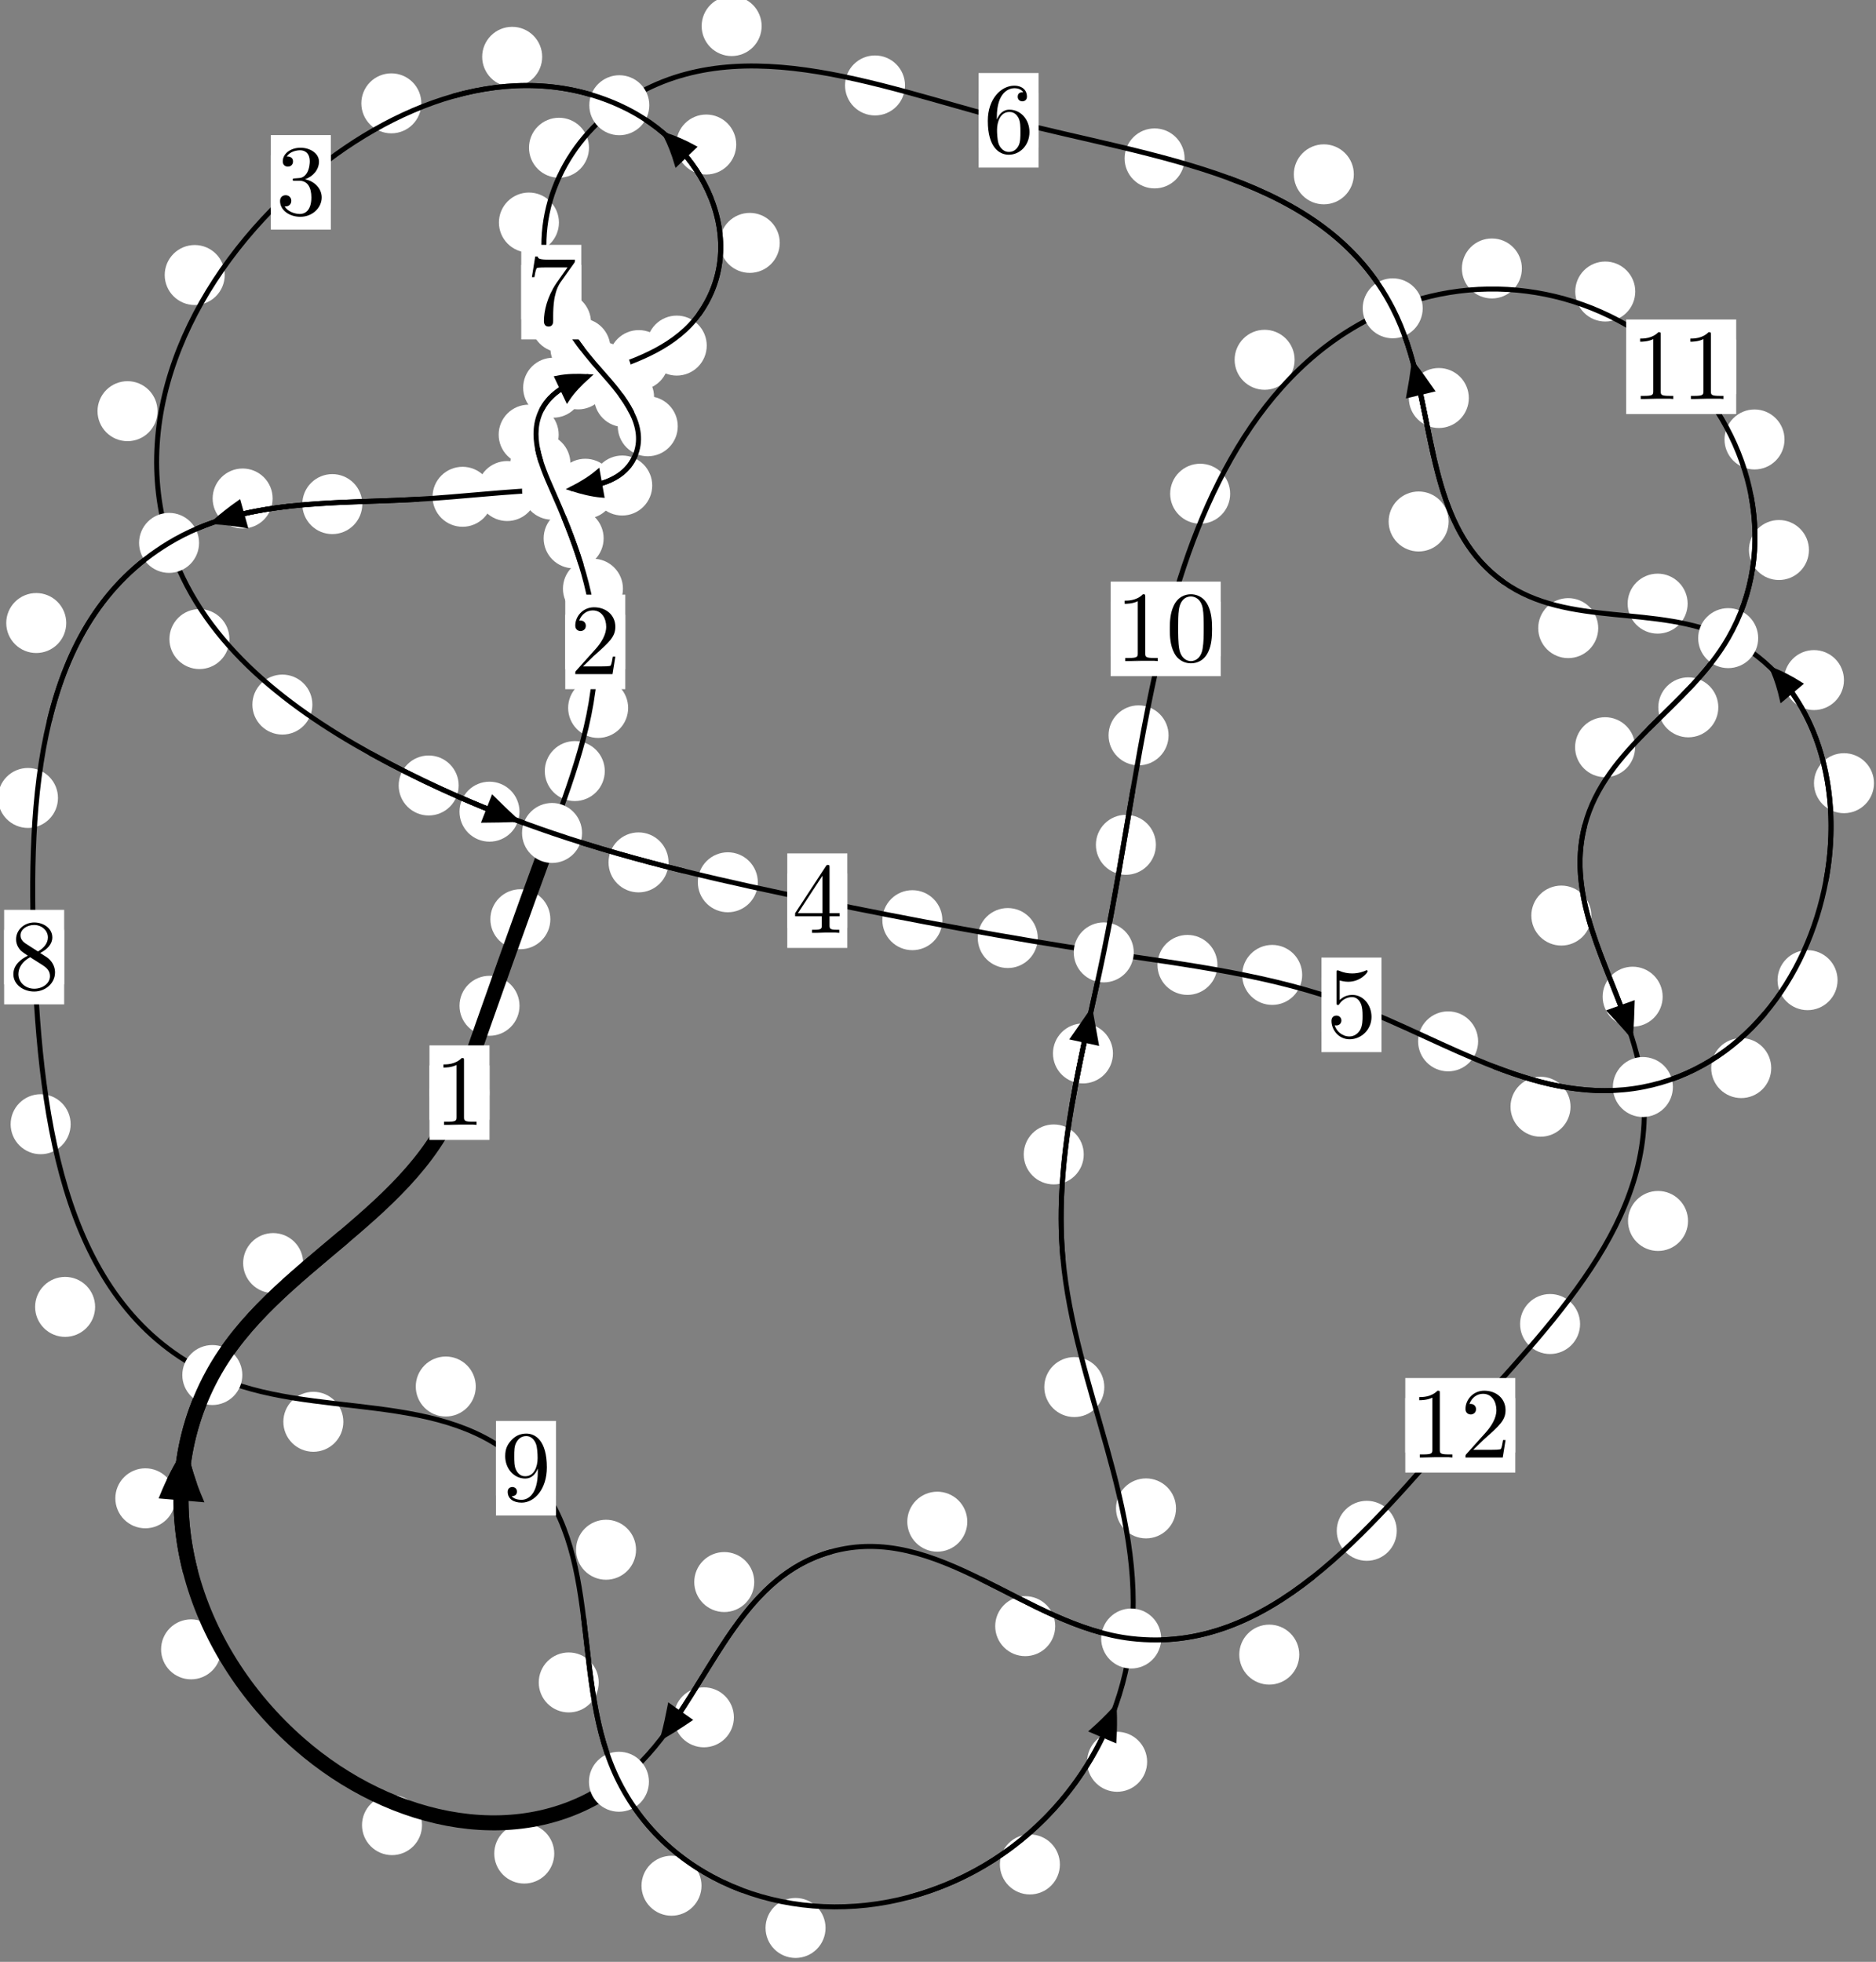 <?xml version="1.0"?>
<!-- Created by MetaPost 1.999 on 2021.07.06:0010 -->
<svg version="1.1" xmlns="http://www.w3.org/2000/svg" xmlns:xlink="http://www.w3.org/1999/xlink" width="186.904" height="195.489" viewBox="0 0 186.904 195.489">
<rect x="0" y="0" width="186.904" height="195.489" fill="#808080" stroke="none"/>
<!-- Original BoundingBox: -55.201477 -112.098053 131.702927 83.391068 -->
  <defs>
    <g transform="scale(0.01,0.01)" id="GLYPHcmr10_48">
      <path style="fill-rule: evenodd;" d="M460 -320C460 -400,455 -480,420 -554C374 -650,292 -666,250 -666C190 -666,117 -640,76 -547C44 -478,39 -400,39 -320C39 -245,43 -155,84 -79C127 2,200 22,249 22C303 22,379 1,423 -94C455 -163,460 -241,460 -320M249 -0C210 -0,151 -25,133 -121C122 -181,122 -273,122 -332C122 -396,122 -462,130 -516C149 -635,224 -644,249 -644C282 -644,348 -626,367 -527C377 -471,377 -395,377 -332C377 -257,377 -189,366 -125C351 -30,294 -0,249 -0"></path>
    </g>
    <g transform="scale(0.01,0.01)" id="GLYPHcmr10_49">
      <path style="fill-rule: evenodd;" d="M294 -640C294 -664,294 -666,271 -666C209 -602,121 -602,89 -602L89 -571C109 -571,168 -571,220 -597L220 -79C220 -43,217 -31,127 -31L95 -31L95 -0L257 -0L130 -3L217 -3L257 -3L297 -3L384 -3L419 -0L419 -31L387 -31C297 -31,294 -42,294 -79"></path>
    </g>
    <g transform="scale(0.01,0.01)" id="GLYPHcmr10_50">
      <path style="fill-rule: evenodd;" d="M127 -77L233 -180C389 -318,449 -372,449 -472C449 -586,359 -666,237 -666C124 -666,50 -574,50 -485C50 -429,100 -429,103 -429C120 -429,155 -441,155 -482C155 -508,137 -534,102 -534C94 -534,92 -534,89 -533C112 -598,166 -635,224 -635C315 -635,358 -554,358 -472C358 -392,308 -313,253 -251L61 -37C50 -26,50 -24,50 -0L421 -0L449 -174L424 -174C419 -144,412 -100,402 -85C395 -77,329 -77,307 -77"></path>
    </g>
    <g transform="scale(0.01,0.01)" id="GLYPHcmr10_51">
      <path style="fill-rule: evenodd;" d="M290 -352C372 -379,430 -449,430 -528C430 -610,342 -666,246 -666C145 -666,69 -606,69 -530C69 -497,91 -478,120 -478C151 -478,171 -500,171 -529C171 -579,124 -579,109 -579C140 -628,206 -641,242 -641C283 -641,338 -619,338 -529C338 -517,336 -459,310 -415C280 -367,246 -364,221 -363C213 -362,189 -360,182 -360C174 -359,167 -358,167 -348C167 -337,174 -337,191 -337L235 -337C317 -337,354 -269,354 -171C354 -35,285 -6,241 -6C198 -6,123 -23,88 -82C123 -77,154 -99,154 -137C154 -173,127 -193,98 -193C74 -193,42 -179,42 -135C42 -44,135 22,244 22C366 22,457 -69,457 -171C457 -253,394 -331,290 -352"></path>
    </g>
    <g transform="scale(0.01,0.01)" id="GLYPHcmr10_52">
      <path style="fill-rule: evenodd;" d="M294 -165L294 -78C294 -42,292 -31,218 -31L197 -31L197 -0L332 -0L238 -3L290 -3L332 -3L374 -3L427 -3L468 -0L468 -31L447 -31C373 -31,371 -42,371 -78L371 -165L471 -165L471 -196L371 -196L371 -651C371 -671,371 -677,355 -677C346 -677,343 -677,335 -665L28 -196L28 -165M300 -196L56 -196L300 -569"></path>
    </g>
    <g transform="scale(0.01,0.01)" id="GLYPHcmr10_53">
      <path style="fill-rule: evenodd;" d="M449 -201C449 -320,367 -420,259 -420C211 -420,168 -404,132 -369L132 -564C152 -558,185 -551,217 -551C340 -551,410 -642,410 -655C410 -661,407 -666,400 -666C399 -666,397 -666,392 -663C372 -654,323 -634,256 -634C216 -634,170 -641,123 -662C115 -665,113 -665,111 -665C101 -665,101 -657,101 -641L101 -345C101 -327,101 -319,115 -319C122 -319,124 -322,128 -328C139 -344,176 -398,257 -398C309 -398,334 -352,342 -334C358 -297,360 -258,360 -208C360 -173,360 -113,336 -71C312 -32,275 -6,229 -6C156 -6,99 -59,82 -118C85 -117,88 -116,99 -116C132 -116,149 -141,149 -165C149 -189,132 -214,99 -214C85 -214,50 -207,50 -161C50 -75,119 22,231 22C347 22,449 -74,449 -201"></path>
    </g>
    <g transform="scale(0.01,0.01)" id="GLYPHcmr10_54">
      <path style="fill-rule: evenodd;" d="M132 -328L132 -352C132 -605,256 -641,307 -641C331 -641,373 -635,395 -601C380 -601,340 -601,340 -556C340 -525,364 -510,386 -510C402 -510,432 -519,432 -558C432 -618,388 -666,305 -666C177 -666,42 -537,42 -316C42 -49,158 22,251 22C362 22,457 -72,457 -204C457 -331,368 -427,257 -427C189 -427,152 -376,132 -328M251 -6C188 -6,158 -66,152 -81C134 -128,134 -208,134 -226C134 -304,166 -404,256 -404C272 -404,318 -404,349 -342C367 -305,367 -254,367 -205C367 -157,367 -107,350 -71C320 -11,274 -6,251 -6"></path>
    </g>
    <g transform="scale(0.01,0.01)" id="GLYPHcmr10_55">
      <path style="fill-rule: evenodd;" d="M476 -609C485 -621,485 -623,485 -644L242 -644C120 -644,118 -657,114 -676L89 -676L56 -470L81 -470C84 -486,93 -549,106 -561C113 -567,191 -567,204 -567L411 -567C400 -551,321 -442,299 -409C209 -274,176 -135,176 -33C176 -23,176 22,222 22C268 22,268 -23,268 -33L268 -84C268 -139,271 -194,279 -248C283 -271,297 -357,341 -419"></path>
    </g>
    <g transform="scale(0.01,0.01)" id="GLYPHcmr10_56">
      <path style="fill-rule: evenodd;" d="M163 -457C117 -487,113 -521,113 -538C113 -599,178 -641,249 -641C322 -641,386 -589,386 -517C386 -460,347 -412,287 -377M309 -362C381 -399,430 -451,430 -517C430 -609,341 -666,250 -666C150 -666,69 -592,69 -499C69 -481,71 -436,113 -389C124 -377,161 -352,186 -335C128 -306,42 -250,42 -151C42 -45,144 22,249 22C362 22,457 -61,457 -168C457 -204,446 -249,408 -291C389 -312,373 -322,309 -362M209 -320L332 -242C360 -223,407 -193,407 -132C407 -58,332 -6,250 -6C164 -6,92 -68,92 -151C92 -209,124 -273,209 -320"></path>
    </g>
    <g transform="scale(0.01,0.01)" id="GLYPHcmr10_57">
      <path style="fill-rule: evenodd;" d="M367 -318L367 -286C367 -52,263 -6,205 -6C188 -6,134 -8,107 -42C151 -42,159 -71,159 -88C159 -119,135 -134,113 -134C97 -134,67 -125,67 -86C67 -19,121 22,206 22C335 22,457 -114,457 -329C457 -598,342 -666,253 -666C198 -666,149 -648,106 -603C65 -558,42 -516,42 -441C42 -316,130 -218,242 -218C303 -218,344 -260,367 -318M243 -241C227 -241,181 -241,150 -304C132 -341,132 -391,132 -440C132 -494,132 -541,153 -578C180 -628,218 -641,253 -641C299 -641,332 -607,349 -562C361 -530,365 -467,365 -421C365 -338,331 -241,243 -241"></path>
    </g>
  </defs>
  <path d="M51.758 100.221C51.758 99.428,51.443 98.668,50.882 98.108C50.322 97.547,49.562 97.232,48.769 97.232C47.976 97.232,47.216 97.547,46.656 98.108C46.095 98.668,45.78 99.428,45.78 100.221C45.78 101.014,46.095 101.774,46.656 102.334C47.216 102.895,47.976 103.21,48.769 103.21C49.562 103.21,50.322 102.895,50.882 102.334C51.443 101.774,51.758 101.014,51.758 100.221Z" style="fill: rgb(100%,100%,100%);stroke: none;"></path>
  <path d="M48.767 108.876C48.767 108.083,48.452 107.323,47.892 106.763C47.331 106.202,46.571 105.887,45.779 105.887C44.986 105.887,44.226 106.202,43.665 106.763C43.105 107.323,42.79 108.083,42.79 108.876C42.79 109.669,43.105 110.429,43.665 110.989C44.226 111.55,44.986 111.865,45.779 111.865C46.571 111.865,47.331 111.55,47.892 110.989C48.452 110.429,48.767 109.669,48.767 108.876Z" style="fill: rgb(100%,100%,100%);stroke: none;"></path>
  <path d="M60.254 76.832C60.254 76.04,59.939 75.279,59.379 74.719C58.818 74.158,58.058 73.844,57.265 73.844C56.473 73.844,55.713 74.158,55.152 74.719C54.592 75.279,54.277 76.04,54.277 76.832C54.277 77.625,54.592 78.385,55.152 78.946C55.713 79.506,56.473 79.821,57.265 79.821C58.058 79.821,58.818 79.506,59.379 78.946C59.939 78.385,60.254 77.625,60.254 76.832Z" style="fill: rgb(100%,100%,100%);stroke: none;"></path>
  <path d="M54.832 91.595C54.832 90.803,54.517 90.043,53.956 89.482C53.396 88.922,52.636 88.607,51.843 88.607C51.05 88.607,50.29 88.922,49.73 89.482C49.169 90.043,48.854 90.803,48.854 91.595C48.854 92.388,49.169 93.148,49.73 93.709C50.29 94.269,51.05 94.584,51.843 94.584C52.636 94.584,53.396 94.269,53.956 93.709C54.517 93.148,54.832 92.388,54.832 91.595Z" style="fill: rgb(100%,100%,100%);stroke: none;"></path>
  <path d="M62.064 58.661C62.064 57.868,61.749 57.108,61.188 56.547C60.628 55.987,59.868 55.672,59.075 55.672C58.282 55.672,57.522 55.987,56.962 56.547C56.401 57.108,56.086 57.868,56.086 58.661C56.086 59.453,56.401 60.213,56.962 60.774C57.522 61.334,58.282 61.649,59.075 61.649C59.868 61.649,60.628 61.334,61.188 60.774C61.749 60.213,62.064 59.453,62.064 58.661Z" style="fill: rgb(100%,100%,100%);stroke: none;"></path>
  <path d="M62.581 70.541C62.581 69.749,62.266 68.989,61.706 68.428C61.145 67.868,60.385 67.553,59.592 67.553C58.8 67.553,58.04 67.868,57.479 68.428C56.919 68.989,56.604 69.749,56.604 70.541C56.604 71.334,56.919 72.094,57.479 72.655C58.04 73.215,58.8 73.53,59.592 73.53C60.385 73.53,61.145 73.215,61.706 72.655C62.266 72.094,62.581 71.334,62.581 70.541Z" style="fill: rgb(100%,100%,100%);stroke: none;"></path>
  <path d="M56.829 46.186C56.829 45.393,56.514 44.633,55.953 44.072C55.393 43.512,54.633 43.197,53.84 43.197C53.047 43.197,52.287 43.512,51.727 44.072C51.166 44.633,50.851 45.393,50.851 46.186C50.851 46.978,51.166 47.739,51.727 48.299C52.287 48.86,53.047 49.175,53.84 49.175C54.633 49.175,55.393 48.86,55.953 48.299C56.514 47.739,56.829 46.978,56.829 46.186Z" style="fill: rgb(100%,100%,100%);stroke: none;"></path>
  <path d="M60.14 53.642C60.14 52.85,59.825 52.089,59.265 51.529C58.704 50.968,57.944 50.653,57.151 50.653C56.359 50.653,55.598 50.968,55.038 51.529C54.477 52.089,54.163 52.85,54.163 53.642C54.163 54.435,54.477 55.195,55.038 55.756C55.598 56.316,56.359 56.631,57.151 56.631C57.944 56.631,58.704 56.316,59.265 55.756C59.825 55.195,60.14 54.435,60.14 53.642Z" style="fill: rgb(100%,100%,100%);stroke: none;"></path>
  <path d="M58.099 38.633C58.099 37.841,57.785 37.081,57.224 36.52C56.664 35.96,55.903 35.645,55.111 35.645C54.318 35.645,53.558 35.96,52.997 36.52C52.437 37.081,52.122 37.841,52.122 38.633C52.122 39.426,52.437 40.186,52.997 40.747C53.558 41.307,54.318 41.622,55.111 41.622C55.903 41.622,56.664 41.307,57.224 40.747C57.785 40.186,58.099 39.426,58.099 38.633Z" style="fill: rgb(100%,100%,100%);stroke: none;"></path>
  <path d="M55.66 43.31C55.66 42.518,55.345 41.758,54.785 41.197C54.224 40.637,53.464 40.322,52.672 40.322C51.879 40.322,51.119 40.637,50.558 41.197C49.998 41.758,49.683 42.518,49.683 43.31C49.683 44.103,49.998 44.863,50.558 45.424C51.119 45.984,51.879 46.299,52.672 46.299C53.464 46.299,54.224 45.984,54.785 45.424C55.345 44.863,55.66 44.103,55.66 43.31Z" style="fill: rgb(100%,100%,100%);stroke: none;"></path>
  <path d="M66.626 35.88C66.626 35.088,66.311 34.328,65.75 33.767C65.19 33.207,64.43 32.892,63.637 32.892C62.844 32.892,62.084 33.207,61.524 33.767C60.963 34.328,60.648 35.088,60.648 35.88C60.648 36.673,60.963 37.433,61.524 37.994C62.084 38.554,62.844 38.869,63.637 38.869C64.43 38.869,65.19 38.554,65.75 37.994C66.311 37.433,66.626 36.673,66.626 35.88Z" style="fill: rgb(100%,100%,100%);stroke: none;"></path>
  <path d="M60.59 37.804C60.59 37.011,60.275 36.251,59.715 35.69C59.154 35.13,58.394 34.815,57.602 34.815C56.809 34.815,56.049 35.13,55.488 35.69C54.928 36.251,54.613 37.011,54.613 37.804C54.613 38.596,54.928 39.356,55.488 39.917C56.049 40.477,56.809 40.792,57.602 40.792C58.394 40.792,59.154 40.477,59.715 39.917C60.275 39.356,60.59 38.596,60.59 37.804Z" style="fill: rgb(100%,100%,100%);stroke: none;"></path>
  <path d="M77.686 24.202C77.686 23.409,77.371 22.649,76.811 22.089C76.25 21.528,75.49 21.213,74.698 21.213C73.905 21.213,73.145 21.528,72.584 22.089C72.024 22.649,71.709 23.409,71.709 24.202C71.709 24.995,72.024 25.755,72.584 26.315C73.145 26.876,73.905 27.191,74.698 27.191C75.49 27.191,76.25 26.876,76.811 26.315C77.371 25.755,77.686 24.995,77.686 24.202Z" style="fill: rgb(100%,100%,100%);stroke: none;"></path>
  <path d="M70.412 34.436C70.412 33.644,70.097 32.884,69.537 32.323C68.976 31.763,68.216 31.448,67.424 31.448C66.631 31.448,65.871 31.763,65.31 32.323C64.75 32.884,64.435 33.644,64.435 34.436C64.435 35.229,64.75 35.989,65.31 36.55C65.871 37.11,66.631 37.425,67.424 37.425C68.216 37.425,68.976 37.11,69.537 36.55C70.097 35.989,70.412 35.229,70.412 34.436Z" style="fill: rgb(100%,100%,100%);stroke: none;"></path>
  <path d="M54.017 5.662C54.017 4.869,53.702 4.109,53.141 3.548C52.581 2.988,51.821 2.673,51.028 2.673C50.235 2.673,49.475 2.988,48.915 3.548C48.354 4.109,48.039 4.869,48.039 5.662C48.039 6.454,48.354 7.214,48.915 7.775C49.475 8.335,50.235 8.65,51.028 8.65C51.821 8.65,52.581 8.335,53.141 7.775C53.702 7.214,54.017 6.454,54.017 5.662Z" style="fill: rgb(100%,100%,100%);stroke: none;"></path>
  <path d="M73.35 14.401C73.35 13.608,73.035 12.848,72.474 12.287C71.914 11.727,71.154 11.412,70.361 11.412C69.568 11.412,68.808 11.727,68.248 12.287C67.687 12.848,67.372 13.608,67.372 14.401C67.372 15.193,67.687 15.953,68.248 16.514C68.808 17.074,69.568 17.389,70.361 17.389C71.154 17.389,71.914 17.074,72.474 16.514C73.035 15.953,73.35 15.193,73.35 14.401Z" style="fill: rgb(100%,100%,100%);stroke: none;"></path>
  <path d="M22.388 27.404C22.388 26.611,22.073 25.851,21.512 25.291C20.952 24.73,20.192 24.415,19.399 24.415C18.606 24.415,17.846 24.73,17.286 25.291C16.725 25.851,16.41 26.611,16.41 27.404C16.41 28.197,16.725 28.957,17.286 29.517C17.846 30.078,18.606 30.393,19.399 30.393C20.192 30.393,20.952 30.078,21.512 29.517C22.073 28.957,22.388 28.197,22.388 27.404Z" style="fill: rgb(100%,100%,100%);stroke: none;"></path>
  <path d="M41.977 10.297C41.977 9.505,41.662 8.744,41.102 8.184C40.541 7.623,39.781 7.309,38.989 7.309C38.196 7.309,37.436 7.623,36.875 8.184C36.315 8.744,36 9.505,36 10.297C36 11.09,36.315 11.85,36.875 12.411C37.436 12.971,38.196 13.286,38.989 13.286C39.781 13.286,40.541 12.971,41.102 12.411C41.662 11.85,41.977 11.09,41.977 10.297Z" style="fill: rgb(100%,100%,100%);stroke: none;"></path>
  <path d="M22.857 63.679C22.857 62.887,22.542 62.126,21.981 61.566C21.421 61.006,20.661 60.691,19.868 60.691C19.075 60.691,18.315 61.006,17.755 61.566C17.194 62.126,16.879 62.887,16.879 63.679C16.879 64.472,17.194 65.232,17.755 65.793C18.315 66.353,19.075 66.668,19.868 66.668C20.661 66.668,21.421 66.353,21.981 65.793C22.542 65.232,22.857 64.472,22.857 63.679Z" style="fill: rgb(100%,100%,100%);stroke: none;"></path>
  <path d="M15.693 40.971C15.693 40.178,15.378 39.418,14.818 38.858C14.257 38.297,13.497 37.982,12.704 37.982C11.912 37.982,11.151 38.297,10.591 38.858C10.031 39.418,9.716 40.178,9.716 40.971C9.716 41.764,10.031 42.524,10.591 43.085C11.151 43.645,11.912 43.96,12.704 43.96C13.497 43.96,14.257 43.645,14.818 43.085C15.378 42.524,15.693 41.764,15.693 40.971Z" style="fill: rgb(100%,100%,100%);stroke: none;"></path>
  <path d="M45.698 78.269C45.698 77.477,45.383 76.717,44.822 76.156C44.262 75.596,43.502 75.281,42.709 75.281C41.916 75.281,41.156 75.596,40.596 76.156C40.035 76.717,39.72 77.477,39.72 78.269C39.72 79.062,40.035 79.822,40.596 80.383C41.156 80.943,41.916 81.258,42.709 81.258C43.502 81.258,44.262 80.943,44.822 80.383C45.383 79.822,45.698 79.062,45.698 78.269Z" style="fill: rgb(100%,100%,100%);stroke: none;"></path>
  <path d="M31.123 70.209C31.123 69.416,30.808 68.656,30.247 68.095C29.687 67.535,28.927 67.22,28.134 67.22C27.341 67.22,26.581 67.535,26.021 68.095C25.46 68.656,25.145 69.416,25.145 70.209C25.145 71.001,25.46 71.761,26.021 72.322C26.581 72.882,27.341 73.197,28.134 73.197C28.927 73.197,29.687 72.882,30.247 72.322C30.808 71.761,31.123 71.001,31.123 70.209Z" style="fill: rgb(100%,100%,100%);stroke: none;"></path>
  <path d="M66.605 85.932C66.605 85.139,66.29 84.379,65.73 83.819C65.17 83.258,64.409 82.943,63.617 82.943C62.824 82.943,62.064 83.258,61.503 83.819C60.943 84.379,60.628 85.139,60.628 85.932C60.628 86.725,60.943 87.485,61.503 88.045C62.064 88.606,62.824 88.921,63.617 88.921C64.409 88.921,65.17 88.606,65.73 88.045C66.29 87.485,66.605 86.725,66.605 85.932Z" style="fill: rgb(100%,100%,100%);stroke: none;"></path>
  <path d="M51.756 80.879C51.756 80.087,51.441 79.326,50.881 78.766C50.32 78.205,49.56 77.89,48.768 77.89C47.975 77.89,47.215 78.205,46.654 78.766C46.094 79.326,45.779 80.087,45.779 80.879C45.779 81.672,46.094 82.432,46.654 82.993C47.215 83.553,47.975 83.868,48.768 83.868C49.56 83.868,50.32 83.553,50.881 82.993C51.441 82.432,51.756 81.672,51.756 80.879Z" style="fill: rgb(100%,100%,100%);stroke: none;"></path>
  <path d="M93.887 91.69C93.887 90.898,93.572 90.138,93.011 89.577C92.451 89.017,91.691 88.702,90.898 88.702C90.105 88.702,89.345 89.017,88.785 89.577C88.224 90.138,87.909 90.898,87.909 91.69C87.909 92.483,88.224 93.243,88.785 93.804C89.345 94.364,90.105 94.679,90.898 94.679C91.691 94.679,92.451 94.364,93.011 93.804C93.572 93.243,93.887 92.483,93.887 91.69Z" style="fill: rgb(100%,100%,100%);stroke: none;"></path>
  <path d="M75.502 87.914C75.502 87.121,75.187 86.361,74.627 85.8C74.066 85.24,73.306 84.925,72.513 84.925C71.721 84.925,70.96 85.24,70.4 85.8C69.84 86.361,69.525 87.121,69.525 87.914C69.525 88.706,69.84 89.466,70.4 90.027C70.96 90.587,71.721 90.902,72.513 90.902C73.306 90.902,74.066 90.587,74.627 90.027C75.187 89.466,75.502 88.706,75.502 87.914Z" style="fill: rgb(100%,100%,100%);stroke: none;"></path>
  <path d="M121.294 96.148C121.294 95.355,120.979 94.595,120.419 94.034C119.858 93.474,119.098 93.159,118.305 93.159C117.513 93.159,116.752 93.474,116.192 94.034C115.631 94.595,115.317 95.355,115.317 96.148C115.317 96.94,115.631 97.7,116.192 98.261C116.752 98.821,117.513 99.136,118.305 99.136C119.098 99.136,119.858 98.821,120.419 98.261C120.979 97.7,121.294 96.94,121.294 96.148Z" style="fill: rgb(100%,100%,100%);stroke: none;"></path>
  <path d="M103.392 93.471C103.392 92.678,103.077 91.918,102.517 91.357C101.956 90.797,101.196 90.482,100.404 90.482C99.611 90.482,98.851 90.797,98.29 91.357C97.73 91.918,97.415 92.678,97.415 93.471C97.415 94.263,97.73 95.023,98.29 95.584C98.851 96.144,99.611 96.459,100.404 96.459C101.196 96.459,101.956 96.144,102.517 95.584C103.077 95.023,103.392 94.263,103.392 93.471Z" style="fill: rgb(100%,100%,100%);stroke: none;"></path>
  <path d="M147.263 103.765C147.263 102.972,146.948 102.212,146.387 101.652C145.827 101.091,145.067 100.776,144.274 100.776C143.481 100.776,142.721 101.091,142.161 101.652C141.6 102.212,141.285 102.972,141.285 103.765C141.285 104.558,141.6 105.318,142.161 105.878C142.721 106.439,143.481 106.754,144.274 106.754C145.067 106.754,145.827 106.439,146.387 105.878C146.948 105.318,147.263 104.558,147.263 103.765Z" style="fill: rgb(100%,100%,100%);stroke: none;"></path>
  <path d="M129.735 97.144C129.735 96.351,129.42 95.591,128.86 95.031C128.3 94.47,127.539 94.155,126.747 94.155C125.954 94.155,125.194 94.47,124.633 95.031C124.073 95.591,123.758 96.351,123.758 97.144C123.758 97.937,124.073 98.697,124.633 99.257C125.194 99.818,125.954 100.133,126.747 100.133C127.539 100.133,128.3 99.818,128.86 99.257C129.42 98.697,129.735 97.937,129.735 97.144Z" style="fill: rgb(100%,100%,100%);stroke: none;"></path>
  <path d="M176.465 106.428C176.465 105.636,176.15 104.876,175.589 104.315C175.029 103.755,174.269 103.44,173.476 103.44C172.683 103.44,171.923 103.755,171.363 104.315C170.802 104.876,170.487 105.636,170.487 106.428C170.487 107.221,170.802 107.981,171.363 108.542C171.923 109.102,172.683 109.417,173.476 109.417C174.269 109.417,175.029 109.102,175.589 108.542C176.15 107.981,176.465 107.221,176.465 106.428Z" style="fill: rgb(100%,100%,100%);stroke: none;"></path>
  <path d="M156.469 110.28C156.469 109.487,156.154 108.727,155.593 108.167C155.033 107.606,154.273 107.291,153.48 107.291C152.687 107.291,151.927 107.606,151.367 108.167C150.806 108.727,150.491 109.487,150.491 110.28C150.491 111.073,150.806 111.833,151.367 112.393C151.927 112.954,152.687 113.269,153.48 113.269C154.273 113.269,155.033 112.954,155.593 112.393C156.154 111.833,156.469 111.073,156.469 110.28Z" style="fill: rgb(100%,100%,100%);stroke: none;"></path>
  <path d="M186.703 78.041C186.703 77.248,186.388 76.488,185.827 75.927C185.267 75.367,184.507 75.052,183.714 75.052C182.921 75.052,182.161 75.367,181.601 75.927C181.04 76.488,180.725 77.248,180.725 78.041C180.725 78.833,181.04 79.594,181.601 80.154C182.161 80.715,182.921 81.03,183.714 81.03C184.507 81.03,185.267 80.715,185.827 80.154C186.388 79.594,186.703 78.833,186.703 78.041Z" style="fill: rgb(100%,100%,100%);stroke: none;"></path>
  <path d="M183.074 97.668C183.074 96.875,182.759 96.115,182.198 95.555C181.638 94.994,180.878 94.679,180.085 94.679C179.292 94.679,178.532 94.994,177.972 95.555C177.411 96.115,177.096 96.875,177.096 97.668C177.096 98.461,177.411 99.221,177.972 99.781C178.532 100.342,179.292 100.657,180.085 100.657C180.878 100.657,181.638 100.342,182.198 99.781C182.759 99.221,183.074 98.461,183.074 97.668Z" style="fill: rgb(100%,100%,100%);stroke: none;"></path>
  <path d="M168.137 60.149C168.137 59.356,167.822 58.596,167.262 58.036C166.701 57.475,165.941 57.16,165.148 57.16C164.356 57.16,163.596 57.475,163.035 58.036C162.475 58.596,162.16 59.356,162.16 60.149C162.16 60.942,162.475 61.702,163.035 62.262C163.596 62.823,164.356 63.138,165.148 63.138C165.941 63.138,166.701 62.823,167.262 62.262C167.822 61.702,168.137 60.942,168.137 60.149Z" style="fill: rgb(100%,100%,100%);stroke: none;"></path>
  <path d="M183.711 67.766C183.711 66.973,183.396 66.213,182.836 65.652C182.276 65.092,181.515 64.777,180.723 64.777C179.93 64.777,179.17 65.092,178.609 65.652C178.049 66.213,177.734 66.973,177.734 67.766C177.734 68.558,178.049 69.318,178.609 69.879C179.17 70.439,179.93 70.754,180.723 70.754C181.515 70.754,182.276 70.439,182.836 69.879C183.396 69.318,183.711 68.558,183.711 67.766Z" style="fill: rgb(100%,100%,100%);stroke: none;"></path>
  <path d="M144.327 51.963C144.327 51.17,144.012 50.41,143.451 49.849C142.891 49.289,142.131 48.974,141.338 48.974C140.545 48.974,139.785 49.289,139.225 49.849C138.664 50.41,138.349 51.17,138.349 51.963C138.349 52.755,138.664 53.515,139.225 54.076C139.785 54.636,140.545 54.951,141.338 54.951C142.131 54.951,142.891 54.636,143.451 54.076C144.012 53.515,144.327 52.755,144.327 51.963Z" style="fill: rgb(100%,100%,100%);stroke: none;"></path>
  <path d="M159.229 62.59C159.229 61.797,158.914 61.037,158.354 60.476C157.793 59.916,157.033 59.601,156.24 59.601C155.448 59.601,154.687 59.916,154.127 60.476C153.566 61.037,153.251 61.797,153.251 62.59C153.251 63.382,153.566 64.142,154.127 64.703C154.687 65.263,155.448 65.578,156.24 65.578C157.033 65.578,157.793 65.263,158.354 64.703C158.914 64.142,159.229 63.382,159.229 62.59Z" style="fill: rgb(100%,100%,100%);stroke: none;"></path>
  <path d="M134.881 17.371C134.881 16.578,134.566 15.818,134.005 15.258C133.445 14.697,132.685 14.382,131.892 14.382C131.099 14.382,130.339 14.697,129.779 15.258C129.218 15.818,128.903 16.578,128.903 17.371C128.903 18.164,129.218 18.924,129.779 19.484C130.339 20.045,131.099 20.36,131.892 20.36C132.685 20.36,133.445 20.045,134.005 19.484C134.566 18.924,134.881 18.164,134.881 17.371Z" style="fill: rgb(100%,100%,100%);stroke: none;"></path>
  <path d="M146.337 39.659C146.337 38.867,146.022 38.107,145.462 37.546C144.901 36.986,144.141 36.671,143.349 36.671C142.556 36.671,141.796 36.986,141.235 37.546C140.675 38.107,140.36 38.867,140.36 39.659C140.36 40.452,140.675 41.212,141.235 41.773C141.796 42.333,142.556 42.648,143.349 42.648C144.141 42.648,144.901 42.333,145.462 41.773C146.022 41.212,146.337 40.452,146.337 39.659Z" style="fill: rgb(100%,100%,100%);stroke: none;"></path>
  <path d="M90.167 8.515C90.167 7.722,89.852 6.962,89.292 6.402C88.731 5.841,87.971 5.526,87.178 5.526C86.386 5.526,85.626 5.841,85.065 6.402C84.505 6.962,84.19 7.722,84.19 8.515C84.19 9.308,84.505 10.068,85.065 10.628C85.626 11.189,86.386 11.504,87.178 11.504C87.971 11.504,88.731 11.189,89.292 10.628C89.852 10.068,90.167 9.308,90.167 8.515Z" style="fill: rgb(100%,100%,100%);stroke: none;"></path>
  <path d="M118.02 15.784C118.02 14.991,117.705 14.231,117.145 13.671C116.584 13.11,115.824 12.795,115.032 12.795C114.239 12.795,113.479 13.11,112.918 13.671C112.358 14.231,112.043 14.991,112.043 15.784C112.043 16.577,112.358 17.337,112.918 17.897C113.479 18.458,114.239 18.773,115.032 18.773C115.824 18.773,116.584 18.458,117.145 17.897C117.705 17.337,118.02 16.577,118.02 15.784Z" style="fill: rgb(100%,100%,100%);stroke: none;"></path>
  <path d="M58.68 14.721C58.68 13.929,58.365 13.168,57.805 12.608C57.244 12.047,56.484 11.733,55.691 11.733C54.899 11.733,54.139 12.047,53.578 12.608C53.018 13.168,52.703 13.929,52.703 14.721C52.703 15.514,53.018 16.274,53.578 16.835C54.139 17.395,54.899 17.71,55.691 17.71C56.484 17.71,57.244 17.395,57.805 16.835C58.365 16.274,58.68 15.514,58.68 14.721Z" style="fill: rgb(100%,100%,100%);stroke: none;"></path>
  <path d="M75.882 2.598C75.882 1.805,75.567 1.045,75.007 0.484C74.446 -0.076,73.686 -0.391,72.893 -0.391C72.101 -0.391,71.341 -0.076,70.78 0.484C70.22 1.045,69.905 1.805,69.905 2.598C69.905 3.39,70.22 4.151,70.78 4.711C71.341 5.271,72.101 5.586,72.893 5.586C73.686 5.586,74.446 5.271,75.007 4.711C75.567 4.151,75.882 3.39,75.882 2.598Z" style="fill: rgb(100%,100%,100%);stroke: none;"></path>
  <path d="M58.88 32.129C58.88 31.336,58.565 30.576,58.005 30.015C57.444 29.455,56.684 29.14,55.892 29.14C55.099 29.14,54.339 29.455,53.778 30.015C53.218 30.576,52.903 31.336,52.903 32.129C52.903 32.921,53.218 33.682,53.778 34.242C54.339 34.802,55.099 35.117,55.892 35.117C56.684 35.117,57.444 34.802,58.005 34.242C58.565 33.682,58.88 32.921,58.88 32.129Z" style="fill: rgb(100%,100%,100%);stroke: none;"></path>
  <path d="M55.685 22.174C55.685 21.382,55.37 20.622,54.809 20.061C54.249 19.501,53.489 19.186,52.696 19.186C51.903 19.186,51.143 19.501,50.583 20.061C50.022 20.622,49.707 21.382,49.707 22.174C49.707 22.967,50.022 23.727,50.583 24.288C51.143 24.848,51.903 25.163,52.696 25.163C53.489 25.163,54.249 24.848,54.809 24.288C55.37 23.727,55.685 22.967,55.685 22.174Z" style="fill: rgb(100%,100%,100%);stroke: none;"></path>
  <path d="M65.165 39.563C65.165 38.77,64.85 38.01,64.289 37.45C63.729 36.889,62.968 36.574,62.176 36.574C61.383 36.574,60.623 36.889,60.062 37.45C59.502 38.01,59.187 38.77,59.187 39.563C59.187 40.356,59.502 41.116,60.062 41.676C60.623 42.237,61.383 42.552,62.176 42.552C62.968 42.552,63.729 42.237,64.289 41.676C64.85 41.116,65.165 40.356,65.165 39.563Z" style="fill: rgb(100%,100%,100%);stroke: none;"></path>
  <path d="M60.815 34.698C60.815 33.905,60.5 33.145,59.94 32.585C59.379 32.024,58.619 31.709,57.826 31.709C57.034 31.709,56.273 32.024,55.713 32.585C55.152 33.145,54.838 33.905,54.838 34.698C54.838 35.491,55.152 36.251,55.713 36.811C56.273 37.372,57.034 37.687,57.826 37.687C58.619 37.687,59.379 37.372,59.94 36.811C60.5 36.251,60.815 35.491,60.815 34.698Z" style="fill: rgb(100%,100%,100%);stroke: none;"></path>
  <path d="M64.98 48.379C64.98 47.587,64.665 46.827,64.104 46.266C63.544 45.706,62.783 45.391,61.991 45.391C61.198 45.391,60.438 45.706,59.877 46.266C59.317 46.827,59.002 47.587,59.002 48.379C59.002 49.172,59.317 49.932,59.877 50.493C60.438 51.053,61.198 51.368,61.991 51.368C62.783 51.368,63.544 51.053,64.104 50.493C64.665 49.932,64.98 49.172,64.98 48.379Z" style="fill: rgb(100%,100%,100%);stroke: none;"></path>
  <path d="M67.525 42.475C67.525 41.682,67.21 40.922,66.649 40.362C66.089 39.801,65.329 39.486,64.536 39.486C63.743 39.486,62.983 39.801,62.423 40.362C61.862 40.922,61.547 41.682,61.547 42.475C61.547 43.268,61.862 44.028,62.423 44.588C62.983 45.149,63.743 45.464,64.536 45.464C65.329 45.464,66.089 45.149,66.649 44.588C67.21 44.028,67.525 43.268,67.525 42.475Z" style="fill: rgb(100%,100%,100%);stroke: none;"></path>
  <path d="M53.517 48.93C53.517 48.137,53.202 47.377,52.642 46.816C52.081 46.256,51.321 45.941,50.529 45.941C49.736 45.941,48.976 46.256,48.415 46.816C47.855 47.377,47.54 48.137,47.54 48.93C47.54 49.722,47.855 50.482,48.415 51.043C48.976 51.603,49.736 51.918,50.529 51.918C51.321 51.918,52.081 51.603,52.642 51.043C53.202 50.482,53.517 49.722,53.517 48.93Z" style="fill: rgb(100%,100%,100%);stroke: none;"></path>
  <path d="M61.302 48.701C61.302 47.908,60.987 47.148,60.426 46.587C59.866 46.027,59.106 45.712,58.313 45.712C57.52 45.712,56.76 46.027,56.2 46.587C55.639 47.148,55.324 47.908,55.324 48.701C55.324 49.493,55.639 50.253,56.2 50.814C56.76 51.374,57.52 51.689,58.313 51.689C59.106 51.689,59.866 51.374,60.426 50.814C60.987 50.253,61.302 49.493,61.302 48.701Z" style="fill: rgb(100%,100%,100%);stroke: none;"></path>
  <path d="M36.096 50.231C36.096 49.438,35.781 48.678,35.221 48.118C34.66 47.557,33.9 47.242,33.108 47.242C32.315 47.242,31.555 47.557,30.994 48.118C30.434 48.678,30.119 49.438,30.119 50.231C30.119 51.024,30.434 51.784,30.994 52.344C31.555 52.905,32.315 53.22,33.108 53.22C33.9 53.22,34.66 52.905,35.221 52.344C35.781 51.784,36.096 51.024,36.096 50.231Z" style="fill: rgb(100%,100%,100%);stroke: none;"></path>
  <path d="M49.072 49.501C49.072 48.709,48.757 47.948,48.197 47.388C47.636 46.827,46.876 46.513,46.084 46.513C45.291 46.513,44.531 46.827,43.97 47.388C43.41 47.948,43.095 48.709,43.095 49.501C43.095 50.294,43.41 51.054,43.97 51.615C44.531 52.175,45.291 52.49,46.084 52.49C46.876 52.49,47.636 52.175,48.197 51.615C48.757 51.054,49.072 50.294,49.072 49.501Z" style="fill: rgb(100%,100%,100%);stroke: none;"></path>
  <path d="M6.6 62.081C6.6 61.289,6.285 60.529,5.724 59.968C5.164 59.408,4.404 59.093,3.611 59.093C2.818 59.093,2.058 59.408,1.498 59.968C0.937 60.529,0.622 61.289,0.622 62.081C0.622 62.874,0.937 63.634,1.498 64.195C2.058 64.755,2.818 65.07,3.611 65.07C4.404 65.07,5.164 64.755,5.724 64.195C6.285 63.634,6.6 62.874,6.6 62.081Z" style="fill: rgb(100%,100%,100%);stroke: none;"></path>
  <path d="M27.164 49.673C27.164 48.88,26.849 48.12,26.288 47.559C25.728 46.999,24.968 46.684,24.175 46.684C23.382 46.684,22.622 46.999,22.062 47.559C21.501 48.12,21.186 48.88,21.186 49.673C21.186 50.465,21.501 51.226,22.062 51.786C22.622 52.347,23.382 52.661,24.175 52.661C24.968 52.661,25.728 52.347,26.288 51.786C26.849 51.226,27.164 50.465,27.164 49.673Z" style="fill: rgb(100%,100%,100%);stroke: none;"></path>
  <path d="M7.038 112.022C7.038 111.229,6.723 110.469,6.162 109.909C5.602 109.348,4.841 109.033,4.049 109.033C3.256 109.033,2.496 109.348,1.935 109.909C1.375 110.469,1.06 111.229,1.06 112.022C1.06 112.815,1.375 113.575,1.935 114.135C2.496 114.696,3.256 115.011,4.049 115.011C4.841 115.011,5.602 114.696,6.162 114.135C6.723 113.575,7.038 112.815,7.038 112.022Z" style="fill: rgb(100%,100%,100%);stroke: none;"></path>
  <path d="M5.776 79.512C5.776 78.719,5.461 77.959,4.901 77.398C4.34 76.838,3.58 76.523,2.787 76.523C1.995 76.523,1.234 76.838,0.674 77.398C0.113 77.959,-0.201 78.719,-0.201 79.512C-0.201 80.304,0.113 81.064,0.674 81.625C1.234 82.185,1.995 82.5,2.787 82.5C3.58 82.5,4.34 82.185,4.901 81.625C5.461 81.064,5.776 80.304,5.776 79.512Z" style="fill: rgb(100%,100%,100%);stroke: none;"></path>
  <path d="M34.207 141.674C34.207 140.881,33.892 140.121,33.332 139.56C32.771 139,32.011 138.685,31.219 138.685C30.426 138.685,29.666 139,29.105 139.56C28.545 140.121,28.23 140.881,28.23 141.674C28.23 142.466,28.545 143.227,29.105 143.787C29.666 144.347,30.426 144.662,31.219 144.662C32.011 144.662,32.771 144.347,33.332 143.787C33.892 143.227,34.207 142.466,34.207 141.674Z" style="fill: rgb(100%,100%,100%);stroke: none;"></path>
  <path d="M9.476 130.224C9.476 129.431,9.161 128.671,8.6 128.11C8.04 127.55,7.28 127.235,6.487 127.235C5.694 127.235,4.934 127.55,4.374 128.11C3.813 128.671,3.498 129.431,3.498 130.224C3.498 131.016,3.813 131.777,4.374 132.337C4.934 132.897,5.694 133.212,6.487 133.212C7.28 133.212,8.04 132.897,8.6 132.337C9.161 131.777,9.476 131.016,9.476 130.224Z" style="fill: rgb(100%,100%,100%);stroke: none;"></path>
  <path d="M63.368 154.422C63.368 153.63,63.053 152.869,62.493 152.309C61.932 151.749,61.172 151.434,60.379 151.434C59.587 151.434,58.826 151.749,58.266 152.309C57.706 152.869,57.391 153.63,57.391 154.422C57.391 155.215,57.706 155.975,58.266 156.536C58.826 157.096,59.587 157.411,60.379 157.411C61.172 157.411,61.932 157.096,62.493 156.536C63.053 155.975,63.368 155.215,63.368 154.422Z" style="fill: rgb(100%,100%,100%);stroke: none;"></path>
  <path d="M47.4 138.159C47.4 137.366,47.085 136.606,46.525 136.046C45.964 135.485,45.204 135.17,44.412 135.17C43.619 135.17,42.859 135.485,42.298 136.046C41.738 136.606,41.423 137.366,41.423 138.159C41.423 138.952,41.738 139.712,42.298 140.272C42.859 140.833,43.619 141.148,44.412 141.148C45.204 141.148,45.964 140.833,46.525 140.272C47.085 139.712,47.4 138.952,47.4 138.159Z" style="fill: rgb(100%,100%,100%);stroke: none;"></path>
  <path d="M69.89 187.902C69.89 187.109,69.575 186.349,69.014 185.789C68.454 185.228,67.693 184.913,66.901 184.913C66.108 184.913,65.348 185.228,64.787 185.789C64.227 186.349,63.912 187.109,63.912 187.902C63.912 188.695,64.227 189.455,64.787 190.015C65.348 190.576,66.108 190.891,66.901 190.891C67.693 190.891,68.454 190.576,69.014 190.015C69.575 189.455,69.89 188.695,69.89 187.902Z" style="fill: rgb(100%,100%,100%);stroke: none;"></path>
  <path d="M59.652 167.646C59.652 166.853,59.337 166.093,58.777 165.532C58.216 164.972,57.456 164.657,56.663 164.657C55.871 164.657,55.111 164.972,54.55 165.532C53.99 166.093,53.675 166.853,53.675 167.646C53.675 168.438,53.99 169.198,54.55 169.759C55.111 170.319,55.871 170.634,56.663 170.634C57.456 170.634,58.216 170.319,58.777 169.759C59.337 169.198,59.652 168.438,59.652 167.646Z" style="fill: rgb(100%,100%,100%);stroke: none;"></path>
  <path d="M105.596 185.782C105.596 184.989,105.281 184.229,104.72 183.669C104.16 183.108,103.399 182.793,102.607 182.793C101.814 182.793,101.054 183.108,100.493 183.669C99.933 184.229,99.618 184.989,99.618 185.782C99.618 186.575,99.933 187.335,100.493 187.895C101.054 188.456,101.814 188.771,102.607 188.771C103.399 188.771,104.16 188.456,104.72 187.895C105.281 187.335,105.596 186.575,105.596 185.782Z" style="fill: rgb(100%,100%,100%);stroke: none;"></path>
  <path d="M82.248 192.109C82.248 191.317,81.933 190.556,81.372 189.996C80.812 189.436,80.052 189.121,79.259 189.121C78.466 189.121,77.706 189.436,77.146 189.996C76.585 190.556,76.27 191.317,76.27 192.109C76.27 192.902,76.585 193.662,77.146 194.223C77.706 194.783,78.466 195.098,79.259 195.098C80.052 195.098,80.812 194.783,81.372 194.223C81.933 193.662,82.248 192.902,82.248 192.109Z" style="fill: rgb(100%,100%,100%);stroke: none;"></path>
  <path d="M117.165 150.303C117.165 149.51,116.85 148.75,116.289 148.189C115.729 147.629,114.969 147.314,114.176 147.314C113.383 147.314,112.623 147.629,112.063 148.189C111.502 148.75,111.187 149.51,111.187 150.303C111.187 151.095,111.502 151.856,112.063 152.416C112.623 152.977,113.383 153.292,114.176 153.292C114.969 153.292,115.729 152.977,116.289 152.416C116.85 151.856,117.165 151.095,117.165 150.303Z" style="fill: rgb(100%,100%,100%);stroke: none;"></path>
  <path d="M114.287 175.551C114.287 174.758,113.972 173.998,113.411 173.438C112.851 172.877,112.091 172.562,111.298 172.562C110.505 172.562,109.745 172.877,109.185 173.438C108.624 173.998,108.309 174.758,108.309 175.551C108.309 176.344,108.624 177.104,109.185 177.664C109.745 178.225,110.505 178.54,111.298 178.54C112.091 178.54,112.851 178.225,113.411 177.664C113.972 177.104,114.287 176.344,114.287 175.551Z" style="fill: rgb(100%,100%,100%);stroke: none;"></path>
  <path d="M107.973 115.032C107.973 114.24,107.658 113.48,107.097 112.919C106.537 112.359,105.777 112.044,104.984 112.044C104.191 112.044,103.431 112.359,102.871 112.919C102.31 113.48,101.995 114.24,101.995 115.032C101.995 115.825,102.31 116.585,102.871 117.146C103.431 117.706,104.191 118.021,104.984 118.021C105.777 118.021,106.537 117.706,107.097 117.146C107.658 116.585,107.973 115.825,107.973 115.032Z" style="fill: rgb(100%,100%,100%);stroke: none;"></path>
  <path d="M110.02 138.214C110.02 137.421,109.705 136.661,109.145 136.1C108.584 135.54,107.824 135.225,107.032 135.225C106.239 135.225,105.479 135.54,104.918 136.1C104.358 136.661,104.043 137.421,104.043 138.214C104.043 139.006,104.358 139.767,104.918 140.327C105.479 140.887,106.239 141.202,107.032 141.202C107.824 141.202,108.584 140.887,109.145 140.327C109.705 139.767,110.02 139.006,110.02 138.214Z" style="fill: rgb(100%,100%,100%);stroke: none;"></path>
  <path d="M115.161 84.181C115.161 83.388,114.846 82.628,114.285 82.067C113.725 81.507,112.964 81.192,112.172 81.192C111.379 81.192,110.619 81.507,110.058 82.067C109.498 82.628,109.183 83.388,109.183 84.181C109.183 84.973,109.498 85.734,110.058 86.294C110.619 86.854,111.379 87.169,112.172 87.169C112.964 87.169,113.725 86.854,114.285 86.294C114.846 85.734,115.161 84.973,115.161 84.181Z" style="fill: rgb(100%,100%,100%);stroke: none;"></path>
  <path d="M110.883 104.969C110.883 104.177,110.568 103.417,110.008 102.856C109.447 102.296,108.687 101.981,107.894 101.981C107.102 101.981,106.342 102.296,105.781 102.856C105.221 103.417,104.906 104.177,104.906 104.969C104.906 105.762,105.221 106.522,105.781 107.083C106.342 107.643,107.102 107.958,107.894 107.958C108.687 107.958,109.447 107.643,110.008 107.083C110.568 106.522,110.883 105.762,110.883 104.969Z" style="fill: rgb(100%,100%,100%);stroke: none;"></path>
  <path d="M122.56 49.196C122.56 48.403,122.245 47.643,121.684 47.083C121.124 46.522,120.364 46.207,119.571 46.207C118.778 46.207,118.018 46.522,117.458 47.083C116.897 47.643,116.582 48.403,116.582 49.196C116.582 49.989,116.897 50.749,117.458 51.309C118.018 51.87,118.778 52.185,119.571 52.185C120.364 52.185,121.124 51.87,121.684 51.309C122.245 50.749,122.56 49.989,122.56 49.196Z" style="fill: rgb(100%,100%,100%);stroke: none;"></path>
  <path d="M116.423 73.273C116.423 72.48,116.108 71.72,115.547 71.159C114.987 70.599,114.227 70.284,113.434 70.284C112.641 70.284,111.881 70.599,111.321 71.159C110.76 71.72,110.445 72.48,110.445 73.273C110.445 74.065,110.76 74.825,111.321 75.386C111.881 75.946,112.641 76.261,113.434 76.261C114.227 76.261,114.987 75.946,115.547 75.386C116.108 74.825,116.423 74.065,116.423 73.273Z" style="fill: rgb(100%,100%,100%);stroke: none;"></path>
  <path d="M151.624 26.75C151.624 25.957,151.31 25.197,150.749 24.637C150.189 24.076,149.428 23.761,148.636 23.761C147.843 23.761,147.083 24.076,146.522 24.637C145.962 25.197,145.647 25.957,145.647 26.75C145.647 27.543,145.962 28.303,146.522 28.863C147.083 29.424,147.843 29.739,148.636 29.739C149.428 29.739,150.189 29.424,150.749 28.863C151.31 28.303,151.624 27.543,151.624 26.75Z" style="fill: rgb(100%,100%,100%);stroke: none;"></path>
  <path d="M128.981 35.851C128.981 35.058,128.666 34.298,128.106 33.738C127.545 33.177,126.785 32.862,125.993 32.862C125.2 32.862,124.44 33.177,123.879 33.738C123.319 34.298,123.004 35.058,123.004 35.851C123.004 36.644,123.319 37.404,123.879 37.964C124.44 38.525,125.2 38.84,125.993 38.84C126.785 38.84,127.545 38.525,128.106 37.964C128.666 37.404,128.981 36.644,128.981 35.851Z" style="fill: rgb(100%,100%,100%);stroke: none;"></path>
  <path d="M177.789 43.79C177.789 42.997,177.474 42.237,176.914 41.677C176.353 41.116,175.593 40.801,174.801 40.801C174.008 40.801,173.248 41.116,172.687 41.677C172.127 42.237,171.812 42.997,171.812 43.79C171.812 44.583,172.127 45.343,172.687 45.903C173.248 46.464,174.008 46.779,174.801 46.779C175.593 46.779,176.353 46.464,176.914 45.903C177.474 45.343,177.789 44.583,177.789 43.79Z" style="fill: rgb(100%,100%,100%);stroke: none;"></path>
  <path d="M162.919 29.049C162.919 28.256,162.604 27.496,162.043 26.936C161.483 26.375,160.723 26.06,159.93 26.06C159.137 26.06,158.377 26.375,157.817 26.936C157.256 27.496,156.941 28.256,156.941 29.049C156.941 29.842,157.256 30.602,157.817 31.162C158.377 31.723,159.137 32.038,159.93 32.038C160.723 32.038,161.483 31.723,162.043 31.162C162.604 30.602,162.919 29.842,162.919 29.049Z" style="fill: rgb(100%,100%,100%);stroke: none;"></path>
  <path d="M171.194 70.482C171.194 69.689,170.879 68.929,170.319 68.369C169.758 67.808,168.998 67.493,168.205 67.493C167.413 67.493,166.652 67.808,166.092 68.369C165.531 68.929,165.216 69.689,165.216 70.482C165.216 71.275,165.531 72.035,166.092 72.595C166.652 73.156,167.413 73.471,168.205 73.471C168.998 73.471,169.758 73.156,170.319 72.595C170.879 72.035,171.194 71.275,171.194 70.482Z" style="fill: rgb(100%,100%,100%);stroke: none;"></path>
  <path d="M180.223 54.806C180.223 54.014,179.908 53.253,179.347 52.693C178.787 52.132,178.027 51.817,177.234 51.817C176.441 51.817,175.681 52.132,175.121 52.693C174.56 53.253,174.245 54.014,174.245 54.806C174.245 55.599,174.56 56.359,175.121 56.92C175.681 57.48,176.441 57.795,177.234 57.795C178.027 57.795,178.787 57.48,179.347 56.92C179.908 56.359,180.223 55.599,180.223 54.806Z" style="fill: rgb(100%,100%,100%);stroke: none;"></path>
  <path d="M158.542 91.231C158.542 90.439,158.227 89.679,157.667 89.118C157.106 88.558,156.346 88.243,155.554 88.243C154.761 88.243,154.001 88.558,153.44 89.118C152.88 89.679,152.565 90.439,152.565 91.231C152.565 92.024,152.88 92.784,153.44 93.345C154.001 93.905,154.761 94.22,155.554 94.22C156.346 94.22,157.106 93.905,157.667 93.345C158.227 92.784,158.542 92.024,158.542 91.231Z" style="fill: rgb(100%,100%,100%);stroke: none;"></path>
  <path d="M162.902 74.455C162.902 73.662,162.588 72.902,162.027 72.342C161.467 71.781,160.706 71.466,159.914 71.466C159.121 71.466,158.361 71.781,157.8 72.342C157.24 72.902,156.925 73.662,156.925 74.455C156.925 75.248,157.24 76.008,157.8 76.568C158.361 77.129,159.121 77.444,159.914 77.444C160.706 77.444,161.467 77.129,162.027 76.568C162.588 76.008,162.902 75.248,162.902 74.455Z" style="fill: rgb(100%,100%,100%);stroke: none;"></path>
  <path d="M168.176 121.661C168.176 120.868,167.861 120.108,167.3 119.548C166.74 118.987,165.98 118.672,165.187 118.672C164.394 118.672,163.634 118.987,163.074 119.548C162.513 120.108,162.198 120.868,162.198 121.661C162.198 122.454,162.513 123.214,163.074 123.774C163.634 124.335,164.394 124.65,165.187 124.65C165.98 124.65,166.74 124.335,167.3 123.774C167.861 123.214,168.176 122.454,168.176 121.661Z" style="fill: rgb(100%,100%,100%);stroke: none;"></path>
  <path d="M165.649 99.314C165.649 98.521,165.334 97.761,164.774 97.2C164.213 96.64,163.453 96.325,162.66 96.325C161.868 96.325,161.107 96.64,160.547 97.2C159.986 97.761,159.671 98.521,159.671 99.314C159.671 100.106,159.986 100.866,160.547 101.427C161.107 101.987,161.868 102.302,162.66 102.302C163.453 102.302,164.213 101.987,164.774 101.427C165.334 100.866,165.649 100.106,165.649 99.314Z" style="fill: rgb(100%,100%,100%);stroke: none;"></path>
  <path d="M139.158 152.536C139.158 151.744,138.843 150.983,138.282 150.423C137.722 149.863,136.962 149.548,136.169 149.548C135.376 149.548,134.616 149.863,134.056 150.423C133.495 150.983,133.18 151.744,133.18 152.536C133.18 153.329,133.495 154.089,134.056 154.65C134.616 155.21,135.376 155.525,136.169 155.525C136.962 155.525,137.722 155.21,138.282 154.65C138.843 154.089,139.158 153.329,139.158 152.536Z" style="fill: rgb(100%,100%,100%);stroke: none;"></path>
  <path d="M157.421 131.931C157.421 131.138,157.106 130.378,156.546 129.818C155.985 129.257,155.225 128.942,154.432 128.942C153.64 128.942,152.879 129.257,152.319 129.818C151.758 130.378,151.444 131.138,151.444 131.931C151.444 132.724,151.758 133.484,152.319 134.044C152.879 134.605,153.64 134.92,154.432 134.92C155.225 134.92,155.985 134.605,156.546 134.044C157.106 133.484,157.421 132.724,157.421 131.931Z" style="fill: rgb(100%,100%,100%);stroke: none;"></path>
  <path d="M105.13 162.037C105.13 161.244,104.815 160.484,104.254 159.924C103.694 159.363,102.934 159.048,102.141 159.048C101.348 159.048,100.588 159.363,100.028 159.924C99.467 160.484,99.152 161.244,99.152 162.037C99.152 162.83,99.467 163.59,100.028 164.15C100.588 164.711,101.348 165.026,102.141 165.026C102.934 165.026,103.694 164.711,104.254 164.15C104.815 163.59,105.13 162.83,105.13 162.037Z" style="fill: rgb(100%,100%,100%);stroke: none;"></path>
  <path d="M129.444 164.873C129.444 164.081,129.129 163.32,128.569 162.76C128.008 162.199,127.248 161.885,126.455 161.885C125.663 161.885,124.903 162.199,124.342 162.76C123.782 163.32,123.467 164.081,123.467 164.873C123.467 165.666,123.782 166.426,124.342 166.987C124.903 167.547,125.663 167.862,126.455 167.862C127.248 167.862,128.008 167.547,128.569 166.987C129.129 166.426,129.444 165.666,129.444 164.873Z" style="fill: rgb(100%,100%,100%);stroke: none;"></path>
  <path d="M75.145 157.641C75.145 156.849,74.83 156.088,74.27 155.528C73.709 154.967,72.949 154.653,72.156 154.653C71.364 154.653,70.604 154.967,70.043 155.528C69.483 156.088,69.168 156.849,69.168 157.641C69.168 158.434,69.483 159.194,70.043 159.755C70.604 160.315,71.364 160.63,72.156 160.63C72.949 160.63,73.709 160.315,74.27 159.755C74.83 159.194,75.145 158.434,75.145 157.641Z" style="fill: rgb(100%,100%,100%);stroke: none;"></path>
  <path d="M96.37 151.626C96.37 150.834,96.055 150.073,95.495 149.513C94.934 148.953,94.174 148.638,93.381 148.638C92.589 148.638,91.829 148.953,91.268 149.513C90.708 150.073,90.393 150.834,90.393 151.626C90.393 152.419,90.708 153.179,91.268 153.74C91.829 154.3,92.589 154.615,93.381 154.615C94.174 154.615,94.934 154.3,95.495 153.74C96.055 153.179,96.37 152.419,96.37 151.626Z" style="fill: rgb(100%,100%,100%);stroke: none;"></path>
  <path d="M55.219 184.697C55.219 183.905,54.904 183.144,54.344 182.584C53.783 182.024,53.023 181.709,52.231 181.709C51.438 181.709,50.678 182.024,50.117 182.584C49.557 183.144,49.242 183.905,49.242 184.697C49.242 185.49,49.557 186.25,50.117 186.811C50.678 187.371,51.438 187.686,52.231 187.686C53.023 187.686,53.783 187.371,54.344 186.811C54.904 186.25,55.219 185.49,55.219 184.697Z" style="fill: rgb(100%,100%,100%);stroke: none;"></path>
  <path d="M73.117 171.12C73.117 170.328,72.802 169.568,72.242 169.007C71.681 168.447,70.921 168.132,70.128 168.132C69.336 168.132,68.576 168.447,68.015 169.007C67.455 169.568,67.14 170.328,67.14 171.12C67.14 171.913,67.455 172.673,68.015 173.234C68.576 173.794,69.336 174.109,70.128 174.109C70.921 174.109,71.681 173.794,72.242 173.234C72.802 172.673,73.117 171.913,73.117 171.12Z" style="fill: rgb(100%,100%,100%);stroke: none;"></path>
  <path d="M22.026 164.348C22.026 163.555,21.711 162.795,21.151 162.235C20.59 161.674,19.83 161.359,19.038 161.359C18.245 161.359,17.485 161.674,16.924 162.235C16.364 162.795,16.049 163.555,16.049 164.348C16.049 165.141,16.364 165.901,16.924 166.461C17.485 167.022,18.245 167.337,19.038 167.337C19.83 167.337,20.59 167.022,21.151 166.461C21.711 165.901,22.026 165.141,22.026 164.348Z" style="fill: rgb(100%,100%,100%);stroke: none;"></path>
  <path d="M42.044 181.863C42.044 181.07,41.729 180.31,41.169 179.75C40.608 179.189,39.848 178.874,39.055 178.874C38.263 178.874,37.503 179.189,36.942 179.75C36.382 180.31,36.067 181.07,36.067 181.863C36.067 182.656,36.382 183.416,36.942 183.976C37.503 184.537,38.263 184.852,39.055 184.852C39.848 184.852,40.608 184.537,41.169 183.976C41.729 183.416,42.044 182.656,42.044 181.863Z" style="fill: rgb(100%,100%,100%);stroke: none;"></path>
  <path d="M30.203 125.857C30.203 125.064,29.888 124.304,29.327 123.743C28.767 123.183,28.007 122.868,27.214 122.868C26.421 122.868,25.661 123.183,25.101 123.743C24.54 124.304,24.225 125.064,24.225 125.857C24.225 126.649,24.54 127.41,25.101 127.97C25.661 128.53,26.421 128.845,27.214 128.845C28.007 128.845,28.767 128.53,29.327 127.97C29.888 127.41,30.203 126.649,30.203 125.857Z" style="fill: rgb(100%,100%,100%);stroke: none;"></path>
  <path d="M17.469 149.297C17.469 148.505,17.154 147.745,16.593 147.184C16.033 146.624,15.273 146.309,14.48 146.309C13.687 146.309,12.927 146.624,12.367 147.184C11.806 147.745,11.491 148.505,11.491 149.297C11.491 150.09,11.806 150.85,12.367 151.411C12.927 151.971,13.687 152.286,14.48 152.286C15.273 152.286,16.033 151.971,16.593 151.411C17.154 150.85,17.469 150.09,17.469 149.297Z" style="fill: rgb(100%,100%,100%);stroke: none;"></path>
  <path d="M45.779 108.876C48.769 100.221,51.843 91.595,55 83C57.265 76.832,59.592 70.541,59.306 63.963C59.075 58.661,57.151 53.642,55 48.798C53.84 46.186,52.672 43.31,53.98 40.801C55.111 38.633,57.602 37.804,59.937 37.059C63.637 35.88,67.424 34.436,69.675 31.269C74.698 24.202,70.361 14.401,61.701 10.486C51.028 5.662,38.989 10.297,29.971 18.172C19.399 27.404,12.704 40.971,16.845 54.096C19.868 63.679,28.134 70.209,36.948 75.083C42.709 78.269,48.768 80.879,55 83C63.617 85.932,72.513 87.914,81.427 89.745C90.898 91.69,100.404 93.471,109.966 94.901C118.305 96.148,126.747 97.144,134.643 100.127C144.274 103.765,153.48 110.28,163.678 108.316C173.476 106.428,180.085 97.668,181.93 87.69C183.714 78.041,180.723 67.766,172.177 63.586C165.148 60.149,156.24 62.59,149.796 57.994C141.338 51.963,143.349 39.659,138.754 30.722C131.892 17.371,115.032 15.784,100.484 11.988C87.178 8.515,72.893 2.598,61.701 10.486C55.691 14.721,52.696 22.174,54.922 29.109C55.892 32.129,57.826 34.698,59.937 37.059C62.176 39.563,64.536 42.475,63.255 45.446C61.991 48.379,58.313 48.701,55 48.798C50.529 48.93,46.084 49.501,41.618 49.752C33.108 50.231,24.175 49.673,16.845 54.096C3.611 62.081,2.787 79.512,3.403 95.37C4.049 112.022,6.487 130.224,21.153 137.014C31.219 141.674,44.412 138.159,52.403 146.298C60.379 154.422,56.663 167.646,61.664 177.541C66.901 187.902,79.259 192.109,90.683 189.013C102.607 185.782,111.298 175.551,112.698 163.269C114.176 150.303,107.032 138.214,105.89 125.295C104.984 115.032,107.894 104.969,109.966 94.901C112.172 84.181,113.434 73.273,116.138 62.665C119.571 49.196,125.993 35.851,138.754 30.722C148.636 26.75,159.93 29.049,167.495 36.548C174.801 43.79,177.234 54.806,172.177 63.586C168.205 70.482,159.914 74.455,157.883 82.27C155.554 91.231,162.66 99.314,163.678 108.316C165.187 121.661,154.432 131.931,145.487 142.024C136.169 152.536,126.455 164.873,112.698 163.269C102.141 162.037,93.381 151.626,82.764 154.635C72.156 157.641,70.128 171.12,61.664 177.541C52.231 184.697,39.055 181.863,29.809 173.772C19.038 164.348,14.48 149.297,21.153 137.014C27.214 125.857,41.579 121.029,45.779 108.876" style="stroke:rgb(0%,0%,0%); stroke-width: 0.498;stroke-linecap: round;stroke-linejoin: round;stroke-miterlimit: 10;fill: none;"></path>
  <path d="M45.779 108.876C48.769 100.221,51.843 91.595,55 83" style="stroke:rgb(0%,0%,0%); stroke-width: 1.494;stroke-linecap: round;stroke-linejoin: round;stroke-miterlimit: 10;fill: none;"></path>
  <path d="M61.664 177.541C52.231 184.697,39.055 181.863,29.809 173.772C19.038 164.348,14.48 149.297,21.153 137.014C27.214 125.857,41.579 121.029,45.779 108.876" style="stroke:rgb(0%,0%,0%); stroke-width: 1.494;stroke-linecap: round;stroke-linejoin: round;stroke-miterlimit: 10;fill: none;"></path>
  <path d="M57.989 83C57.989 82.207,57.674 81.447,57.113 80.887C56.553 80.326,55.793 80.011,55 80.011C54.207 80.011,53.447 80.326,52.887 80.887C52.326 81.447,52.011 82.207,52.011 83C52.011 83.793,52.326 84.553,52.887 85.113C53.447 85.674,54.207 85.989,55 85.989C55.793 85.989,56.553 85.674,57.113 85.113C57.674 84.553,57.989 83.793,57.989 83Z" style="fill: rgb(100%,100%,100%);stroke: none;"></path>
  <path d="M45.797 79.441C48.811 80.757,51.884 81.94,55 83C59.308 84.466,63.687 85.694,68.102 86.785" style="stroke:rgb(0%,0%,0%); stroke-width: 0.498;stroke-linecap: round;stroke-linejoin: round;stroke-miterlimit: 10;fill: none;"></path>
  <path d="M62.926 37.059C62.926 36.267,62.611 35.506,62.051 34.946C61.49 34.385,60.73 34.071,59.937 34.071C59.145 34.071,58.385 34.385,57.824 34.946C57.264 35.506,56.949 36.267,56.949 37.059C56.949 37.852,57.264 38.612,57.824 39.173C58.385 39.733,59.145 40.048,59.937 40.048C60.73 40.048,61.49 39.733,62.051 39.173C62.611 38.612,62.926 37.852,62.926 37.059Z" style="fill: rgb(100%,100%,100%);stroke: none;"></path>
  <path d="M57.002 33.331C57.87 34.646,58.882 35.879,59.937 37.059C61.057 38.311,62.206 39.665,62.916 41.077" style="stroke:rgb(0%,0%,0%); stroke-width: 0.498;stroke-linecap: round;stroke-linejoin: round;stroke-miterlimit: 10;fill: none;"></path>
  <path d="M19.833 54.096C19.833 53.303,19.519 52.543,18.958 51.983C18.398 51.422,17.637 51.107,16.845 51.107C16.052 51.107,15.292 51.422,14.731 51.983C14.171 52.543,13.856 53.303,13.856 54.096C13.856 54.889,14.171 55.649,14.731 56.209C15.292 56.77,16.052 57.085,16.845 57.085C17.637 57.085,18.398 56.77,18.958 56.209C19.519 55.649,19.833 54.889,19.833 54.096Z" style="fill: rgb(100%,100%,100%);stroke: none;"></path>
  <path d="M28.789 50.445C24.576 50.918,20.51 51.884,16.845 54.096C10.228 58.089,6.714 64.443,4.93 71.781" style="stroke:rgb(0%,0%,0%); stroke-width: 0.498;stroke-linecap: round;stroke-linejoin: round;stroke-miterlimit: 10;fill: none;"></path>
  <path d="M112.955 94.901C112.955 94.108,112.64 93.348,112.079 92.787C111.519 92.227,110.759 91.912,109.966 91.912C109.173 91.912,108.413 92.227,107.853 92.787C107.292 93.348,106.977 94.108,106.977 94.901C106.977 95.693,107.292 96.453,107.853 97.014C108.413 97.574,109.173 97.889,109.966 97.889C110.759 97.889,111.519 97.574,112.079 97.014C112.64 96.453,112.955 95.693,112.955 94.901Z" style="fill: rgb(100%,100%,100%);stroke: none;"></path>
  <path d="M106.811 110.025C107.685 104.968,108.93 99.935,109.966 94.901C111.069 89.541,111.936 84.134,112.865 78.741" style="stroke:rgb(0%,0%,0%); stroke-width: 0.498;stroke-linecap: round;stroke-linejoin: round;stroke-miterlimit: 10;fill: none;"></path>
  <path d="M175.166 63.586C175.166 62.794,174.851 62.034,174.29 61.473C173.73 60.913,172.97 60.598,172.177 60.598C171.384 60.598,170.624 60.913,170.064 61.473C169.503 62.034,169.188 62.794,169.188 63.586C169.188 64.379,169.503 65.139,170.064 65.7C170.624 66.26,171.384 66.575,172.177 66.575C172.97 66.575,173.73 66.26,174.29 65.7C174.851 65.139,175.166 64.379,175.166 63.586Z" style="fill: rgb(100%,100%,100%);stroke: none;"></path>
  <path d="M174.472 49.49C175.361 54.247,174.705 59.196,172.177 63.586C170.191 67.034,167.125 69.751,164.302 72.583" style="stroke:rgb(0%,0%,0%); stroke-width: 0.498;stroke-linecap: round;stroke-linejoin: round;stroke-miterlimit: 10;fill: none;"></path>
  <path d="M64.689 10.486C64.689 9.693,64.375 8.933,63.814 8.373C63.254 7.812,62.493 7.497,61.701 7.497C60.908 7.497,60.148 7.812,59.587 8.373C59.027 8.933,58.712 9.693,58.712 10.486C58.712 11.279,59.027 12.039,59.587 12.599C60.148 13.16,60.908 13.475,61.701 13.475C62.493 13.475,63.254 13.16,63.814 12.599C64.375 12.039,64.689 11.279,64.689 10.486Z" style="fill: rgb(100%,100%,100%);stroke: none;"></path>
  <path d="M70.819 19.695C69.28 15.872,66.031 12.443,61.701 10.486C56.364 8.074,50.686 8.027,45.215 9.567" style="stroke:rgb(0%,0%,0%); stroke-width: 0.498;stroke-linecap: round;stroke-linejoin: round;stroke-miterlimit: 10;fill: none;"></path>
  <path d="M57.989 48.798C57.989 48.005,57.674 47.245,57.113 46.685C56.553 46.124,55.793 45.809,55 45.809C54.207 45.809,53.447 46.124,52.887 46.685C52.326 47.245,52.011 48.005,52.011 48.798C52.011 49.591,52.326 50.351,52.887 50.911C53.447 51.472,54.207 51.787,55 51.787C55.793 51.787,56.553 51.472,57.113 50.911C57.674 50.351,57.989 49.591,57.989 48.798Z" style="fill: rgb(100%,100%,100%);stroke: none;"></path>
  <path d="M57.873 56.209C57.094 53.686,56.076 51.22,55 48.798C54.42 47.492,53.838 46.12,53.564 44.761" style="stroke:rgb(0%,0%,0%); stroke-width: 0.498;stroke-linecap: round;stroke-linejoin: round;stroke-miterlimit: 10;fill: none;"></path>
  <path d="M24.142 137.014C24.142 136.221,23.827 135.461,23.266 134.9C22.706 134.34,21.946 134.025,21.153 134.025C20.36 134.025,19.6 134.34,19.04 134.9C18.479 135.461,18.164 136.221,18.164 137.014C18.164 137.806,18.479 138.567,19.04 139.127C19.6 139.687,20.36 140.002,21.153 140.002C21.946 140.002,22.706 139.687,23.266 139.127C23.827 138.567,24.142 137.806,24.142 137.014Z" style="fill: rgb(100%,100%,100%);stroke: none;"></path>
  <path d="M18.939 156.465C17.288 149.989,17.817 143.156,21.153 137.014C24.184 131.435,29.29 127.439,34.164 123.318" style="stroke:rgb(0%,0%,0%); stroke-width: 1.494;stroke-linecap: round;stroke-linejoin: round;stroke-miterlimit: 10;fill: none;"></path>
  <path d="M115.687 163.269C115.687 162.476,115.372 161.716,114.812 161.155C114.251 160.595,113.491 160.28,112.698 160.28C111.906 160.28,111.145 160.595,110.585 161.155C110.024 161.716,109.709 162.476,109.709 163.269C109.709 164.061,110.024 164.821,110.585 165.382C111.145 165.942,111.906 166.257,112.698 166.257C113.491 166.257,114.251 165.942,114.812 165.382C115.372 164.821,115.687 164.061,115.687 163.269Z" style="fill: rgb(100%,100%,100%);stroke: none;"></path>
  <path d="M130.757 157.19C125.444 161.388,119.577 164.071,112.698 163.269C107.42 162.653,102.59 159.742,97.754 157.362" style="stroke:rgb(0%,0%,0%); stroke-width: 0.498;stroke-linecap: round;stroke-linejoin: round;stroke-miterlimit: 10;fill: none;"></path>
  <path d="M141.743 30.722C141.743 29.929,141.428 29.169,140.868 28.608C140.307 28.048,139.547 27.733,138.754 27.733C137.962 27.733,137.202 28.048,136.641 28.608C136.081 29.169,135.766 29.929,135.766 30.722C135.766 31.514,136.081 32.274,136.641 32.835C137.202 33.395,137.962 33.71,138.754 33.71C139.547 33.71,140.307 33.395,140.868 32.835C141.428 32.274,141.743 31.514,141.743 30.722Z" style="fill: rgb(100%,100%,100%);stroke: none;"></path>
  <path d="M142.826 45.448C141.697 40.501,141.052 35.19,138.754 30.722C135.323 24.046,129.392 20.312,122.501 17.772" style="stroke:rgb(0%,0%,0%); stroke-width: 0.498;stroke-linecap: round;stroke-linejoin: round;stroke-miterlimit: 10;fill: none;"></path>
  <path d="M166.667 108.316C166.667 107.523,166.352 106.763,165.791 106.202C165.231 105.642,164.471 105.327,163.678 105.327C162.885 105.327,162.125 105.642,161.565 106.202C161.004 106.763,160.689 107.523,160.689 108.316C160.689 109.108,161.004 109.868,161.565 110.429C162.125 110.989,162.885 111.304,163.678 111.304C164.471 111.304,165.231 110.989,165.791 110.429C166.352 109.868,166.667 109.108,166.667 108.316Z" style="fill: rgb(100%,100%,100%);stroke: none;"></path>
  <path d="M148.948 106.322C153.728 108.16,158.579 109.298,163.678 108.316C168.577 107.372,172.679 104.71,175.786 101.037" style="stroke:rgb(0%,0%,0%); stroke-width: 0.498;stroke-linecap: round;stroke-linejoin: round;stroke-miterlimit: 10;fill: none;"></path>
  <path d="M64.653 177.541C64.653 176.748,64.338 175.988,63.778 175.428C63.217 174.867,62.457 174.552,61.664 174.552C60.872 174.552,60.112 174.867,59.551 175.428C58.991 175.988,58.676 176.748,58.676 177.541C58.676 178.334,58.991 179.094,59.551 179.654C60.112 180.215,60.872 180.53,61.664 180.53C62.457 180.53,63.217 180.215,63.778 179.654C64.338 179.094,64.653 178.334,64.653 177.541Z" style="fill: rgb(100%,100%,100%);stroke: none;"></path>
  <path d="M58.15 161.255C58.843 166.814,59.164 172.593,61.664 177.541C64.283 182.722,68.681 186.364,73.853 188.324" style="stroke:rgb(0%,0%,0%); stroke-width: 0.498;stroke-linecap: round;stroke-linejoin: round;stroke-miterlimit: 10;fill: none;"></path>
  <path d="M29.809 173.772C21.192 166.233,16.552 155.093,18.457 144.649" style="stroke:rgb(0%,0%,0%); stroke-width: 0.498;stroke-linecap: round;stroke-linejoin: round;stroke-miterlimit: 10;fill: none;"></path>
  <path d="M19.973 149.413C19.32 147.879,18.81 146.287,18.457 144.649C17.548 146.057,16.783 147.544,16.16 149.089Z" style="stroke:rgb(0%,0%,0%); stroke-width: 0.498;fill: rgb(0%,0%,0%);"></path>
  <path d="M29.809 173.772C21.192 166.233,16.552 155.093,18.457 144.649" style="stroke:rgb(0%,0%,0%); stroke-width: 0.498;stroke-linecap: round;stroke-linejoin: round;stroke-miterlimit: 10;fill: none;"></path>
  <path d="M19.257 147.54C18.936 146.594,18.668 145.63,18.457 144.649C17.913 145.492,17.42 146.363,16.978 147.259Z" style="stroke:rgb(0%,0%,0%); stroke-width: 0.498;fill: rgb(0%,0%,0%);"></path>
  <path d="M53.98 40.801C54.885 39.067,56.66 38.189,58.529 37.526" style="stroke:rgb(0%,0%,0%); stroke-width: 0.498;stroke-linecap: round;stroke-linejoin: round;stroke-miterlimit: 10;fill: none;"></path>
  <path d="M56.517 39.751C57.055 38.939,57.769 38.211,58.529 37.526C57.508 37.473,56.487 37.482,55.533 37.676Z" style="stroke:rgb(0%,0%,0%); stroke-width: 0.498;fill: rgb(0%,0%,0%);"></path>
  <path d="M69.675 31.269C73.693 25.615,71.721 18.212,66.338 13.472" style="stroke:rgb(0%,0%,0%); stroke-width: 0.498;stroke-linecap: round;stroke-linejoin: round;stroke-miterlimit: 10;fill: none;"></path>
  <path d="M69.085 14.677C68.22 14.206,67.3 13.801,66.338 13.472C66.786 14.385,67.15 15.322,67.428 16.267Z" style="stroke:rgb(0%,0%,0%); stroke-width: 0.498;fill: rgb(0%,0%,0%);"></path>
  <path d="M36.948 75.083C41.557 77.632,46.356 79.812,51.282 81.668" style="stroke:rgb(0%,0%,0%); stroke-width: 0.498;stroke-linecap: round;stroke-linejoin: round;stroke-miterlimit: 10;fill: none;"></path>
  <path d="M48.283 81.727C49.283 81.72,50.283 81.701,51.282 81.668C50.553 80.984,49.832 80.291,49.12 79.589Z" style="stroke:rgb(0%,0%,0%); stroke-width: 0.498;fill: rgb(0%,0%,0%);"></path>
  <path d="M181.93 87.69C183.357 79.971,181.728 71.851,176.644 66.772" style="stroke:rgb(0%,0%,0%); stroke-width: 0.498;stroke-linecap: round;stroke-linejoin: round;stroke-miterlimit: 10;fill: none;"></path>
  <path d="M179.306 68.155C178.46 67.62,177.572 67.155,176.644 66.772C177.029 67.699,177.328 68.655,177.548 69.632Z" style="stroke:rgb(0%,0%,0%); stroke-width: 0.498;fill: rgb(0%,0%,0%);"></path>
  <path d="M149.796 57.994C143.03 53.169,142.963 44.33,140.855 36.411" style="stroke:rgb(0%,0%,0%); stroke-width: 0.498;stroke-linecap: round;stroke-linejoin: round;stroke-miterlimit: 10;fill: none;"></path>
  <path d="M142.613 38.842C142.042 38.017,141.46 37.202,140.855 36.411C140.723 37.398,140.559 38.386,140.379 39.373Z" style="stroke:rgb(0%,0%,0%); stroke-width: 0.498;fill: rgb(0%,0%,0%);"></path>
  <path d="M63.255 45.446C62.244 47.793,59.688 48.468,57.009 48.694" style="stroke:rgb(0%,0%,0%); stroke-width: 0.498;stroke-linecap: round;stroke-linejoin: round;stroke-miterlimit: 10;fill: none;"></path>
  <path d="M59.535 47.075C58.803 47.691,57.927 48.22,57.009 48.694C57.993 49.007,58.986 49.253,59.94 49.335Z" style="stroke:rgb(0%,0%,0%); stroke-width: 0.498;fill: rgb(0%,0%,0%);"></path>
  <path d="M41.618 49.752C34.81 50.135,27.731 49.855,21.419 51.992" style="stroke:rgb(0%,0%,0%); stroke-width: 0.498;stroke-linecap: round;stroke-linejoin: round;stroke-miterlimit: 10;fill: none;"></path>
  <path d="M23.778 50.139C22.96 50.718,22.171 51.333,21.419 51.992C22.416 52.058,23.409 52.181,24.397 52.35Z" style="stroke:rgb(0%,0%,0%); stroke-width: 0.498;fill: rgb(0%,0%,0%);"></path>
  <path d="M90.683 189.013C100.222 186.428,107.692 179.364,111.016 170.352" style="stroke:rgb(0%,0%,0%); stroke-width: 0.498;stroke-linecap: round;stroke-linejoin: round;stroke-miterlimit: 10;fill: none;"></path>
  <path d="M110.985 173.352C111.045 172.357,111.055 171.356,111.016 170.352C110.334 171.09,109.619 171.79,108.873 172.452Z" style="stroke:rgb(0%,0%,0%); stroke-width: 0.498;fill: rgb(0%,0%,0%);"></path>
  <path d="M105.89 125.295C105.165 117.085,106.883 109.003,108.66 100.943" style="stroke:rgb(0%,0%,0%); stroke-width: 0.498;stroke-linecap: round;stroke-linejoin: round;stroke-miterlimit: 10;fill: none;"></path>
  <path d="M109.191 103.895C109.01 102.912,108.834 101.927,108.66 100.943C108.087 101.763,107.515 102.583,106.948 103.406Z" style="stroke:rgb(0%,0%,0%); stroke-width: 0.498;fill: rgb(0%,0%,0%);"></path>
  <path d="M157.883 82.27C156.019 89.439,160.195 96.046,162.461 103.01" style="stroke:rgb(0%,0%,0%); stroke-width: 0.498;stroke-linecap: round;stroke-linejoin: round;stroke-miterlimit: 10;fill: none;"></path>
  <path d="M160.446 100.787C161.136 101.515,161.814 102.253,162.461 103.01C162.539 102.017,162.581 101.016,162.608 100.014Z" style="stroke:rgb(0%,0%,0%); stroke-width: 0.498;fill: rgb(0%,0%,0%);"></path>
  <path d="M82.764 154.635C74.278 157.04,71.283 166.148,66.091 172.982" style="stroke:rgb(0%,0%,0%); stroke-width: 0.498;stroke-linecap: round;stroke-linejoin: round;stroke-miterlimit: 10;fill: none;"></path>
  <path d="M66.748 170.055C66.557 171.042,66.343 172.02,66.091 172.982C66.949 172.481,67.792 171.94,68.625 171.377Z" style="stroke:rgb(0%,0%,0%); stroke-width: 0.498;fill: rgb(0%,0%,0%);"></path>
  <path d="M42.788 111.586L48.769 111.586L48.769 104.166L42.788 104.166Z" style="fill: rgb(100%,100%,100%);stroke: none;"></path>
  <path d="M42.788 113.586L48.769 113.586L48.769 106.166L42.788 106.166Z" style="fill: rgb(100%,100%,100%);stroke: none;"></path>
  <g transform="translate(43.288 112.086)" style="fill: rgb(0%,0%,0%);">
    <use xlink:href="#GLYPHcmr10_49"></use>
  </g>
  <path d="M56.315 66.673L62.297 66.673L62.297 59.253L56.315 59.253Z" style="fill: rgb(100%,100%,100%);stroke: none;"></path>
  <path d="M56.315 68.673L62.297 68.673L62.297 61.253L56.315 61.253Z" style="fill: rgb(100%,100%,100%);stroke: none;"></path>
  <g transform="translate(56.815 67.173)" style="fill: rgb(0%,0%,0%);">
    <use xlink:href="#GLYPHcmr10_50"></use>
  </g>
  <path d="M26.981 20.882L32.962 20.882L32.962 13.461L26.981 13.461Z" style="fill: rgb(100%,100%,100%);stroke: none;"></path>
  <path d="M26.981 22.882L32.962 22.882L32.962 15.461L26.981 15.461Z" style="fill: rgb(100%,100%,100%);stroke: none;"></path>
  <g transform="translate(27.481 21.382)" style="fill: rgb(0%,0%,0%);">
    <use xlink:href="#GLYPHcmr10_51"></use>
  </g>
  <path d="M78.436 92.455L84.418 92.455L84.418 85.035L78.436 85.035Z" style="fill: rgb(100%,100%,100%);stroke: none;"></path>
  <path d="M78.436 94.455L84.418 94.455L84.418 87.035L78.436 87.035Z" style="fill: rgb(100%,100%,100%);stroke: none;"></path>
  <g transform="translate(78.936 92.955)" style="fill: rgb(0%,0%,0%);">
    <use xlink:href="#GLYPHcmr10_52"></use>
  </g>
  <path d="M131.652 102.837L137.634 102.837L137.634 95.417L131.652 95.417Z" style="fill: rgb(100%,100%,100%);stroke: none;"></path>
  <path d="M131.652 104.837L137.634 104.837L137.634 97.417L131.652 97.417Z" style="fill: rgb(100%,100%,100%);stroke: none;"></path>
  <g transform="translate(132.152 103.337)" style="fill: rgb(0%,0%,0%);">
    <use xlink:href="#GLYPHcmr10_53"></use>
  </g>
  <path d="M97.494 14.698L103.475 14.698L103.475 7.277L97.494 7.277Z" style="fill: rgb(100%,100%,100%);stroke: none;"></path>
  <path d="M97.494 16.698L103.475 16.698L103.475 9.277L97.494 9.277Z" style="fill: rgb(100%,100%,100%);stroke: none;"></path>
  <g transform="translate(97.994 15.198)" style="fill: rgb(0%,0%,0%);">
    <use xlink:href="#GLYPHcmr10_54"></use>
  </g>
  <path d="M51.932 31.819L57.913 31.819L57.913 24.399L51.932 24.399Z" style="fill: rgb(100%,100%,100%);stroke: none;"></path>
  <path d="M51.932 33.819L57.913 33.819L57.913 26.399L51.932 26.399Z" style="fill: rgb(100%,100%,100%);stroke: none;"></path>
  <g transform="translate(52.432 32.319)" style="fill: rgb(0%,0%,0%);">
    <use xlink:href="#GLYPHcmr10_55"></use>
  </g>
  <path d="M0.412 98.08L6.393 98.08L6.393 90.66L0.412 90.66Z" style="fill: rgb(100%,100%,100%);stroke: none;"></path>
  <path d="M0.412 100.08L6.393 100.08L6.393 92.66L0.412 92.66Z" style="fill: rgb(100%,100%,100%);stroke: none;"></path>
  <g transform="translate(0.912 98.58)" style="fill: rgb(0%,0%,0%);">
    <use xlink:href="#GLYPHcmr10_56"></use>
  </g>
  <path d="M49.412 149.009L55.394 149.009L55.394 141.588L49.412 141.588Z" style="fill: rgb(100%,100%,100%);stroke: none;"></path>
  <path d="M49.412 151.009L55.394 151.009L55.394 143.588L49.412 143.588Z" style="fill: rgb(100%,100%,100%);stroke: none;"></path>
  <g transform="translate(49.912 149.509)" style="fill: rgb(0%,0%,0%);">
    <use xlink:href="#GLYPHcmr10_57"></use>
  </g>
  <path d="M110.656 65.375L121.619 65.375L121.619 57.955L110.656 57.955Z" style="fill: rgb(100%,100%,100%);stroke: none;"></path>
  <path d="M110.656 67.375L121.619 67.375L121.619 59.955L110.656 59.955Z" style="fill: rgb(100%,100%,100%);stroke: none;"></path>
  <g transform="translate(111.156 65.875)" style="fill: rgb(0%,0%,0%);">
    <use xlink:href="#GLYPHcmr10_49"></use>
    <use xlink:href="#GLYPHcmr10_48" x="5"></use>
  </g>
  <path d="M162.013 39.258L172.976 39.258L172.976 31.837L162.013 31.837Z" style="fill: rgb(100%,100%,100%);stroke: none;"></path>
  <path d="M162.013 41.258L172.976 41.258L172.976 33.837L162.013 33.837Z" style="fill: rgb(100%,100%,100%);stroke: none;"></path>
  <g transform="translate(162.513 39.758)" style="fill: rgb(0%,0%,0%);">
    <use xlink:href="#GLYPHcmr10_49"></use>
    <use xlink:href="#GLYPHcmr10_49" x="5"></use>
  </g>
  <path d="M140.006 144.734L150.968 144.734L150.968 137.313L140.006 137.313Z" style="fill: rgb(100%,100%,100%);stroke: none;"></path>
  <path d="M140.006 146.734L150.968 146.734L150.968 139.313L140.006 139.313Z" style="fill: rgb(100%,100%,100%);stroke: none;"></path>
  <g transform="translate(140.506 145.234)" style="fill: rgb(0%,0%,0%);">
    <use xlink:href="#GLYPHcmr10_49"></use>
    <use xlink:href="#GLYPHcmr10_50" x="5"></use>
  </g>
</svg>
